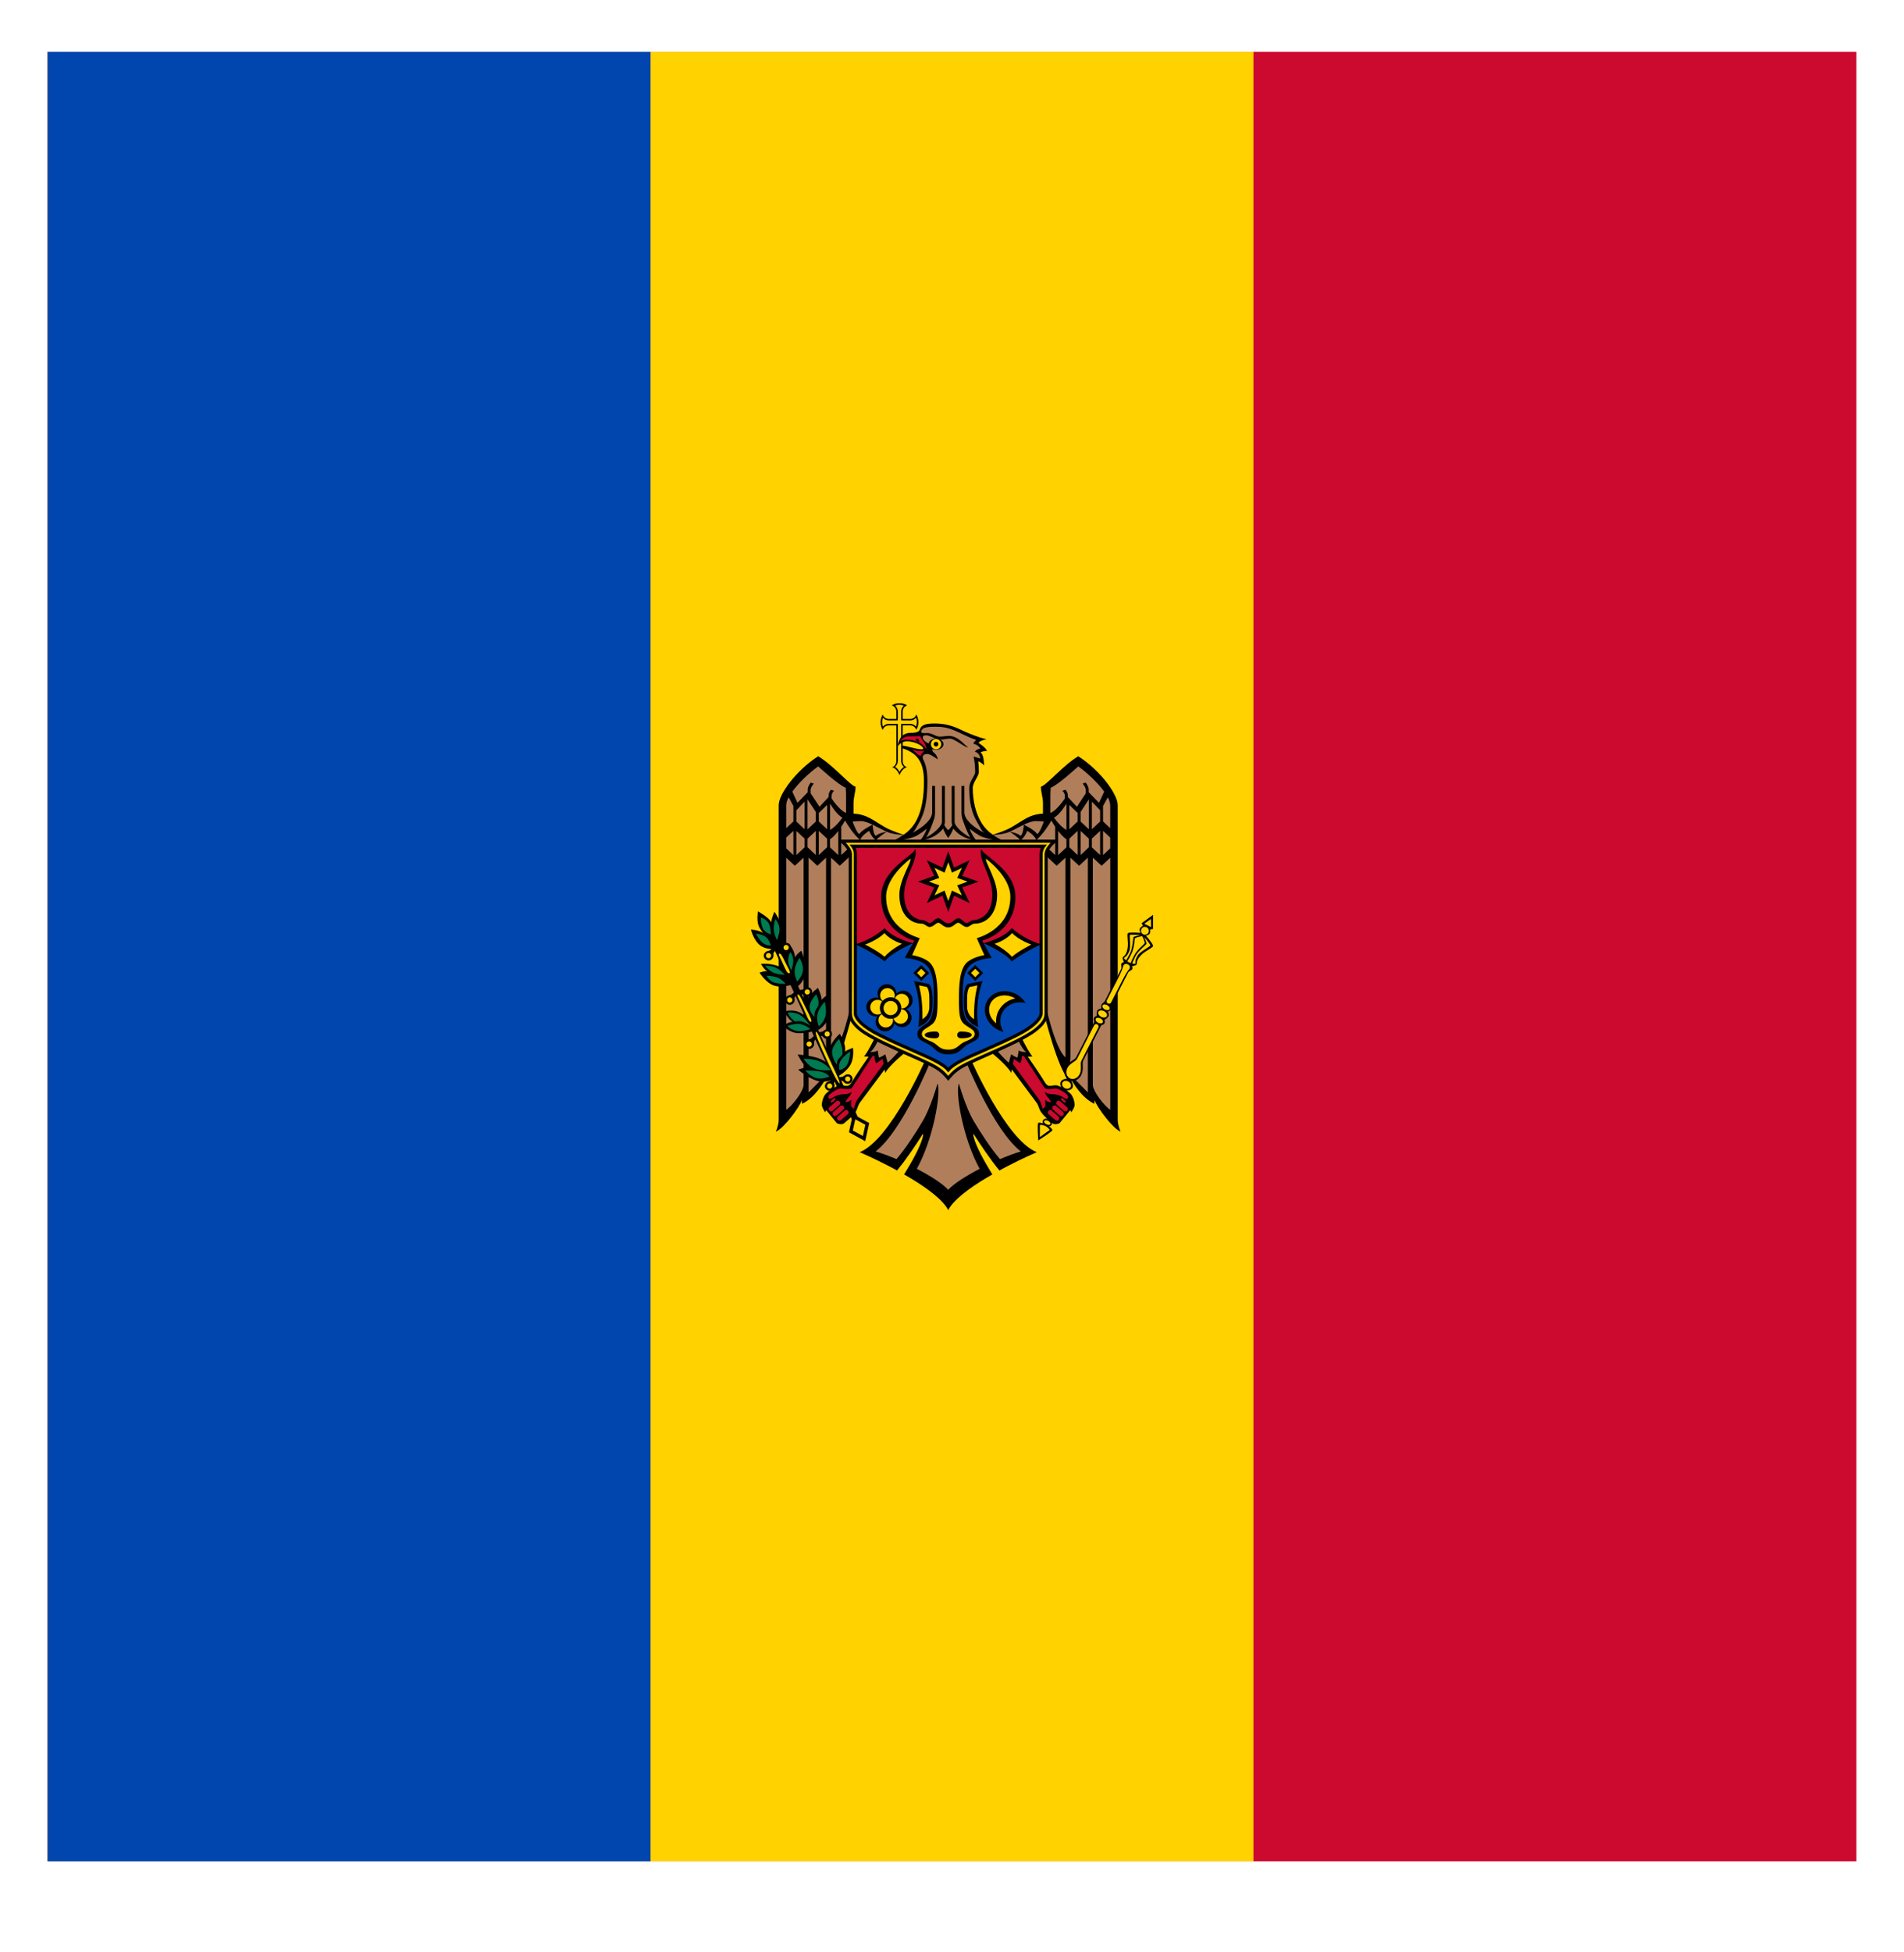 <svg
  width="40"
  height="41"
  viewBox="0 0 40 41"
  fill="none"
  xmlns="http://www.w3.org/2000/svg"
>
<g clip-path="url(#clip0_17507_13412)">
<path d="M1 1.089H39V39.089H1V1.089Z" fill="#CC092F" />
<path d="M1 1.089H26.333V39.089H1V1.089Z" fill="#FFD200" />
<path d="M1 1.089H13.667V39.089H1V1.089Z" fill="#0046AE" />
</g>
<path
    d="M18.897 14.769C18.839 14.766 18.783 14.782 18.735 14.813C18.791 14.83 18.83 14.883 18.83 14.942V15.098H18.673C18.614 15.099 18.562 15.061 18.544 15.005C18.485 15.104 18.485 15.229 18.544 15.329C18.561 15.272 18.614 15.233 18.673 15.234H18.83V15.987C18.83 16.015 18.821 16.042 18.805 16.064C18.79 16.087 18.767 16.104 18.741 16.113C18.816 16.123 18.88 16.224 18.898 16.279C18.915 16.224 18.98 16.123 19.054 16.113C19.028 16.104 19.005 16.087 18.989 16.064C18.973 16.042 18.965 16.015 18.965 15.987V15.233H19.121C19.18 15.233 19.233 15.271 19.25 15.328C19.309 15.228 19.309 15.103 19.25 15.003C19.233 15.06 19.181 15.099 19.121 15.098H18.965V14.942C18.964 14.883 19.002 14.83 19.059 14.813C19.011 14.782 18.954 14.766 18.897 14.769V14.769Z"
    fill="black"
  />
<path
    d="M18.896 14.801C18.865 14.801 18.834 14.806 18.803 14.816C18.822 14.831 18.836 14.851 18.846 14.872C18.857 14.894 18.862 14.917 18.862 14.941V15.098C18.862 15.1 18.861 15.102 18.861 15.104V15.129H18.836C18.834 15.13 18.832 15.13 18.829 15.13H18.673C18.625 15.13 18.58 15.109 18.548 15.073C18.538 15.103 18.532 15.134 18.532 15.166C18.532 15.198 18.538 15.229 18.547 15.259C18.579 15.222 18.624 15.201 18.673 15.201H18.862C18.862 15.204 18.861 15.207 18.861 15.21V15.227C18.861 15.229 18.862 15.231 18.862 15.233V15.986C18.86 16.032 18.839 16.075 18.803 16.104C18.827 16.119 18.848 16.137 18.865 16.158C18.878 16.176 18.889 16.195 18.898 16.214C18.906 16.195 18.917 16.176 18.93 16.158C18.947 16.137 18.968 16.12 18.99 16.105C18.973 16.091 18.958 16.073 18.948 16.052C18.938 16.032 18.933 16.009 18.932 15.986V15.202H18.958C18.96 15.201 18.962 15.201 18.965 15.201H19.121C19.145 15.201 19.168 15.206 19.189 15.216C19.211 15.226 19.23 15.24 19.245 15.258C19.256 15.228 19.261 15.197 19.262 15.165C19.262 15.133 19.256 15.102 19.247 15.072C19.215 15.109 19.169 15.13 19.121 15.13H18.965C18.962 15.13 18.96 15.13 18.958 15.129H18.933V15.104C18.933 15.102 18.932 15.1 18.932 15.098V14.941C18.932 14.918 18.937 14.894 18.947 14.873C18.957 14.851 18.971 14.832 18.989 14.817C18.959 14.807 18.928 14.801 18.896 14.801"
    fill="#FFD200"
  />
<path
    d="M20.858 17.529C20.766 17.467 20.688 17.387 20.628 17.294C20.493 17.078 20.436 16.814 20.436 16.544C20.436 16.43 20.564 16.302 20.564 16.21C20.565 16.136 20.561 16.061 20.551 15.988C20.596 15.994 20.675 16.074 20.675 16.074C20.675 16.074 20.673 15.843 20.6 15.803C20.6 15.803 20.629 15.773 20.736 15.769C20.706 15.694 20.558 15.601 20.558 15.601C20.567 15.586 20.581 15.574 20.596 15.566C20.637 15.546 20.681 15.532 20.726 15.524C20.677 15.513 20.628 15.5 20.58 15.484C20.442 15.438 20.307 15.383 20.176 15.32C20.008 15.236 19.823 15.192 19.636 15.193C19.56 15.193 19.449 15.195 19.384 15.239C19.324 15.278 19.329 15.33 19.308 15.348C19.259 15.39 19.175 15.389 19.134 15.389C18.872 15.389 18.862 15.67 18.862 15.67C18.862 15.67 18.929 15.568 19.048 15.568C19.245 15.568 19.395 15.676 19.395 15.716C19.395 15.733 19.374 15.736 19.373 15.736C19.244 15.736 19.049 15.662 18.946 15.658V15.709C19.177 15.789 19.411 15.903 19.411 16.404C19.411 16.719 19.373 17.041 19.215 17.294C19.154 17.387 19.076 17.467 18.984 17.529L19.921 17.698L20.858 17.529V17.529Z"
    fill="black"
  />
<path
    d="M19.921 17.318L18.984 17.529C18.942 17.516 18.741 17.454 18.601 17.376C18.353 17.238 18.225 17.101 17.931 17.087V16.863C17.931 16.744 17.974 16.636 17.974 16.522C17.85 16.488 17.506 16.068 17.188 15.881C16.721 16.183 16.359 16.68 16.359 16.909V23.527C16.359 23.626 16.3 23.765 16.3 23.765C16.47 23.693 16.783 23.265 16.849 23.102V23.18C17.106 23.063 17.295 22.754 17.38 22.595L17.385 22.676C17.615 22.474 17.908 21.281 17.908 21.281L18.396 21.761C18.396 21.761 18.22 22.12 18.151 22.184C18.183 22.188 18.216 22.189 18.249 22.189C18.217 22.235 17.972 22.589 17.895 22.722C17.823 22.847 17.772 22.791 17.661 22.791C17.569 22.791 17.361 22.937 17.327 22.997C17.29 23.057 17.269 23.126 17.265 23.196C17.265 23.265 17.337 23.358 17.337 23.358C17.34 23.342 17.347 23.326 17.359 23.314L17.577 23.582C17.599 23.606 17.696 23.622 17.73 23.591C17.816 23.513 17.899 23.458 17.976 23.346C18.015 23.288 18.018 23.221 18.063 23.159L18.584 22.459L18.597 22.532C18.675 22.374 19.05 22.073 19.05 22.073L19.442 22.254C19.442 22.254 18.71 23.937 18.06 24.196C18.06 24.196 18.343 24.316 18.69 24.497L18.846 24.58C18.889 24.527 18.935 24.469 18.981 24.408C19.188 24.13 19.391 23.808 19.391 23.808C19.405 23.892 19.296 24.15 19.11 24.468L18.994 24.663L19.134 24.745C19.478 24.952 19.801 25.19 19.921 25.409L20.005 25.198L19.921 24.986V17.598L19.963 17.493L19.921 17.318Z"
    fill="black"
  />
<path
    d="M19.921 24.986C19.799 24.854 19.546 24.693 19.261 24.545C19.605 23.926 19.776 22.948 19.696 22.753C19.696 22.753 19.555 23.26 19.381 23.549C19.221 23.817 19.024 24.118 18.834 24.342C18.69 24.28 18.544 24.226 18.395 24.18C18.966 23.74 19.55 22.285 19.55 22.285L18.946 22.005C18.946 22.005 18.72 22.268 18.647 22.317C18.647 22.317 18.615 22.186 18.597 22.14C18.597 22.14 18.51 22.206 18.463 22.207L18.438 22.06C18.378 22.1 18.279 22.092 18.279 22.092C18.366 22.05 18.47 21.798 18.47 21.798L17.893 21.03C17.893 21.03 17.69 22.004 17.459 22.204V18.012L17.642 18.181L17.919 17.923V17.727L17.673 17.956V17.362C17.702 17.32 17.728 17.276 17.753 17.232C17.793 17.301 17.921 17.513 18.072 17.643C18.097 17.542 18.26 17.447 18.26 17.447C18.26 17.447 18.319 17.605 18.408 17.644C18.44 17.589 18.628 17.466 18.628 17.466C18.628 17.466 18.467 17.491 18.402 17.551C18.346 17.539 18.331 17.318 18.331 17.318C18.331 17.318 18.095 17.433 18.054 17.516C18.009 17.503 17.938 17.326 17.911 17.253C17.97 17.247 18.028 17.243 18.087 17.243C18.155 17.243 18.241 17.275 18.331 17.318C18.431 17.365 18.535 17.424 18.628 17.466C18.747 17.52 18.926 17.531 18.979 17.533C18.916 17.577 18.85 17.616 18.781 17.65C18.781 17.65 19.064 17.647 19.263 17.548C19.335 17.505 19.405 17.456 19.471 17.403C19.44 17.492 19.394 17.574 19.334 17.645C19.627 17.621 19.772 17.454 19.813 17.398C19.839 17.469 19.876 17.537 19.921 17.598H20.027V24.776L19.921 24.986ZM17.768 16.543L17.774 16.677V17.072C17.668 17.035 17.535 16.861 17.47 16.769V16.715C17.471 16.694 17.476 16.674 17.485 16.655C17.494 16.637 17.506 16.62 17.522 16.607L17.458 16.584C17.427 16.617 17.409 16.661 17.407 16.706V16.738L17.217 16.942L17.03 16.659V16.59C17.03 16.543 17.066 16.491 17.096 16.456L17.034 16.433C17.002 16.474 16.969 16.529 16.969 16.581V16.637L16.754 16.859L16.645 16.624C16.776 16.443 16.988 16.239 17.188 16.094C17.188 16.094 17.622 16.492 17.768 16.543ZM16.668 16.926V17.251L16.517 17.391V16.908C16.521 16.851 16.539 16.795 16.569 16.745L16.668 16.926ZM17.139 17.051V17.252L16.965 17.415V16.786L17.139 17.051ZM16.904 17.414L16.73 17.252V17.017L16.904 16.834V17.414ZM17.698 17.17C17.658 17.227 17.552 17.367 17.438 17.428V16.876C17.464 16.919 17.584 17.114 17.698 17.17ZM17.376 16.904V17.414L17.202 17.252V17.072L17.376 16.904ZM16.668 17.448V17.957L16.517 17.815V17.589L16.668 17.448ZM16.904 17.611V17.794L16.73 17.956V17.449L16.904 17.611ZM17.139 17.449V17.956L16.965 17.792V17.612L17.139 17.449ZM17.376 17.612V17.792L17.202 17.956V17.449L17.376 17.612ZM17.611 17.957L17.437 17.794V17.624C17.497 17.587 17.558 17.52 17.611 17.449L17.611 17.957ZM17.171 18.181L17.354 18.011V22.204L17.376 22.548L16.987 22.941V18.01L17.171 18.181ZM16.882 22.784C16.882 22.919 16.636 23.233 16.517 23.305V18.012L16.698 18.181L16.882 18.011V22.784Z"
    fill="#B07E5B"
  />
<path
    d="M18.408 22.329L18.542 22.237L18.562 22.342L18.012 23.09C17.972 23.145 17.938 23.284 17.938 23.284C17.938 23.284 17.878 23.256 17.878 23.205C17.878 23.155 17.885 23.096 17.885 23.096C17.869 23.112 17.85 23.124 17.829 23.133C17.809 23.142 17.786 23.146 17.764 23.146C17.764 23.085 17.882 23.019 17.887 22.931C17.797 22.998 17.718 22.964 17.613 22.996C17.5 23.031 17.468 23.079 17.433 23.077C17.413 23.076 17.394 23.041 17.402 23.019C17.415 22.981 17.556 22.877 17.655 22.858C17.678 22.853 17.864 22.898 17.901 22.84L18.329 22.18C18.344 22.177 18.358 22.172 18.371 22.165C18.371 22.165 18.37 22.286 18.408 22.329H18.408ZM17.546 23.07C17.554 23.078 17.553 23.09 17.545 23.098L17.485 23.151C17.476 23.157 17.463 23.156 17.456 23.147C17.449 23.139 17.45 23.127 17.458 23.119L17.518 23.066C17.52 23.065 17.522 23.063 17.525 23.063C17.527 23.062 17.53 23.062 17.532 23.062C17.538 23.063 17.543 23.065 17.546 23.07ZM17.638 23.133C17.656 23.152 17.655 23.182 17.636 23.2L17.636 23.2L17.489 23.329C17.467 23.346 17.435 23.341 17.419 23.319C17.404 23.299 17.406 23.271 17.423 23.253L17.57 23.126C17.577 23.12 17.586 23.116 17.596 23.115C17.612 23.114 17.628 23.121 17.638 23.133ZM17.722 23.233C17.727 23.237 17.73 23.242 17.732 23.248C17.734 23.254 17.735 23.26 17.735 23.266C17.735 23.273 17.734 23.279 17.731 23.284C17.729 23.29 17.725 23.295 17.721 23.299L17.72 23.3L17.572 23.428C17.552 23.445 17.522 23.442 17.505 23.421L17.505 23.421C17.496 23.411 17.492 23.399 17.492 23.386C17.493 23.373 17.498 23.361 17.507 23.353L17.654 23.225C17.661 23.219 17.67 23.215 17.679 23.214C17.696 23.213 17.712 23.22 17.722 23.233ZM17.773 23.312C17.781 23.311 17.789 23.312 17.796 23.315C17.804 23.318 17.81 23.323 17.815 23.329C17.833 23.348 17.832 23.379 17.813 23.397L17.666 23.524C17.656 23.532 17.644 23.535 17.631 23.534C17.619 23.532 17.608 23.526 17.599 23.517C17.591 23.508 17.587 23.496 17.587 23.483C17.587 23.471 17.592 23.459 17.6 23.45L17.748 23.321C17.755 23.316 17.764 23.312 17.773 23.312Z"
    fill="#CC092F"
  />
<path
    d="M19.92 17.318L20.857 17.529C20.9 17.516 21.1 17.454 21.241 17.376C21.488 17.238 21.616 17.101 21.911 17.087V16.863C21.911 16.744 21.867 16.636 21.867 16.522C21.991 16.488 22.336 16.068 22.653 15.881C23.12 16.183 23.482 16.68 23.482 16.909V23.527C23.482 23.626 23.541 23.765 23.541 23.765C23.371 23.693 23.058 23.265 22.992 23.102V23.18C22.735 23.063 22.546 22.754 22.462 22.595L22.456 22.676C22.226 22.474 21.933 21.281 21.933 21.281L21.445 21.761C21.445 21.761 21.622 22.12 21.691 22.184C21.658 22.188 21.625 22.189 21.592 22.189C21.624 22.235 21.87 22.589 21.947 22.722C22.019 22.847 22.069 22.791 22.18 22.791C22.272 22.791 22.48 22.937 22.514 22.997C22.551 23.057 22.573 23.126 22.577 23.196C22.577 23.265 22.504 23.358 22.504 23.358C22.502 23.342 22.494 23.326 22.483 23.314L22.264 23.582C22.242 23.606 22.145 23.622 22.111 23.591C22.025 23.513 21.942 23.458 21.866 23.346C21.826 23.288 21.823 23.221 21.778 23.159L21.257 22.459L21.244 22.532C21.166 22.374 20.791 22.073 20.791 22.073L20.399 22.254C20.399 22.254 21.131 23.937 21.781 24.196C21.781 24.196 21.499 24.316 21.151 24.497L20.996 24.58C20.952 24.527 20.906 24.469 20.861 24.408C20.653 24.13 20.45 23.808 20.45 23.808C20.436 23.892 20.545 24.15 20.731 24.468L20.848 24.663L20.707 24.745C20.363 24.952 20.04 25.19 19.92 25.409L19.836 25.198L19.92 24.986V17.598L19.878 17.493L19.92 17.318Z"
    fill="black"
  />
<path
    d="M19.92 24.986C20.042 24.854 20.296 24.693 20.581 24.545C20.236 23.926 20.065 22.948 20.145 22.753C20.145 22.753 20.287 23.26 20.46 23.549C20.62 23.817 20.817 24.118 21.008 24.342C21.151 24.28 21.297 24.226 21.446 24.18C20.875 23.74 20.291 22.285 20.291 22.285L20.895 22.005C20.895 22.005 21.121 22.268 21.195 22.317C21.195 22.317 21.226 22.186 21.244 22.14C21.244 22.14 21.331 22.206 21.378 22.207L21.403 22.06C21.463 22.1 21.562 22.092 21.562 22.092C21.475 22.05 21.372 21.798 21.372 21.798L21.948 21.03C21.948 21.03 22.151 22.004 22.382 22.204V18.012L22.199 18.181L21.923 17.923V17.727L22.168 17.956V17.362C22.14 17.32 22.113 17.276 22.088 17.232C22.048 17.301 21.92 17.513 21.769 17.643C21.744 17.542 21.581 17.447 21.581 17.447C21.581 17.447 21.523 17.605 21.433 17.644C21.401 17.589 21.214 17.466 21.214 17.466C21.214 17.466 21.374 17.491 21.439 17.551C21.495 17.539 21.51 17.318 21.51 17.318C21.51 17.318 21.746 17.433 21.788 17.516C21.833 17.503 21.903 17.326 21.93 17.253C21.872 17.247 21.813 17.243 21.754 17.243C21.686 17.243 21.6 17.275 21.51 17.318C21.41 17.365 21.306 17.424 21.214 17.466C21.095 17.52 20.915 17.531 20.862 17.533C20.925 17.577 20.991 17.616 21.06 17.65C21.06 17.65 20.777 17.647 20.578 17.548C20.506 17.505 20.436 17.456 20.371 17.403C20.401 17.492 20.447 17.574 20.507 17.645C20.215 17.621 20.069 17.454 20.028 17.398C20.002 17.469 19.965 17.537 19.92 17.598H19.814V24.776L19.92 24.986ZM22.073 16.543L22.067 16.677V17.072C22.173 17.035 22.306 16.861 22.371 16.769V16.715C22.37 16.694 22.365 16.674 22.357 16.655C22.348 16.637 22.335 16.62 22.319 16.607L22.383 16.584C22.414 16.617 22.432 16.661 22.434 16.706V16.738L22.624 16.942L22.811 16.659V16.59C22.811 16.543 22.775 16.491 22.745 16.456L22.808 16.433C22.839 16.474 22.872 16.529 22.872 16.581V16.637L23.088 16.859L23.197 16.624C23.066 16.443 22.853 16.239 22.653 16.094C22.653 16.094 22.219 16.492 22.073 16.543ZM23.173 16.926V17.251L23.324 17.391V16.908C23.32 16.851 23.302 16.795 23.273 16.745L23.173 16.926ZM22.702 17.051V17.252L22.876 17.415V16.786L22.702 17.051ZM22.938 17.414L23.112 17.252V17.017L22.938 16.834V17.414ZM22.143 17.17C22.184 17.227 22.289 17.367 22.404 17.428V16.876C22.377 16.919 22.257 17.114 22.143 17.17ZM22.465 16.904V17.414L22.639 17.252V17.072L22.465 16.904ZM23.173 17.448V17.957L23.324 17.815V17.589L23.173 17.448ZM22.938 17.611V17.794L23.112 17.956V17.449L22.938 17.611ZM22.702 17.449V17.956L22.876 17.792V17.612L22.702 17.449ZM22.465 17.612V17.792L22.639 17.956V17.449L22.465 17.612ZM22.23 17.957L22.404 17.794V17.624C22.344 17.587 22.284 17.52 22.23 17.449L22.23 17.957ZM22.671 18.181L22.487 18.011V22.204L22.465 22.548L22.854 22.941V18.01L22.671 18.181ZM22.959 22.784C22.959 22.919 23.206 23.233 23.325 23.305V18.012L23.143 18.181L22.959 18.011V22.784Z"
    fill="#B07E5B"
  />
<path
    d="M21.433 22.329L21.299 22.237L21.279 22.342L21.829 23.09C21.869 23.145 21.904 23.284 21.904 23.284C21.904 23.284 21.963 23.256 21.963 23.205C21.963 23.155 21.956 23.096 21.956 23.096C21.972 23.112 21.991 23.124 22.012 23.133C22.033 23.142 22.055 23.146 22.078 23.146C22.078 23.085 21.959 23.019 21.954 22.931C22.045 22.998 22.123 22.964 22.228 22.996C22.341 23.031 22.373 23.079 22.408 23.077C22.429 23.076 22.447 23.041 22.439 23.019C22.426 22.981 22.285 22.877 22.187 22.858C22.163 22.853 21.978 22.898 21.94 22.84L21.512 22.18C21.497 22.177 21.483 22.172 21.47 22.165C21.47 22.165 21.472 22.286 21.433 22.329H21.433ZM22.295 23.07C22.288 23.078 22.288 23.09 22.296 23.098L22.357 23.151C22.365 23.157 22.378 23.156 22.385 23.147C22.392 23.139 22.392 23.127 22.384 23.119L22.323 23.066C22.321 23.065 22.319 23.063 22.317 23.063C22.314 23.062 22.311 23.062 22.309 23.062C22.304 23.063 22.299 23.065 22.295 23.07ZM22.203 23.133C22.185 23.152 22.186 23.182 22.205 23.2L22.205 23.2L22.352 23.329C22.375 23.346 22.406 23.341 22.423 23.319C22.437 23.299 22.436 23.271 22.418 23.253L22.271 23.126C22.264 23.12 22.255 23.116 22.245 23.115C22.229 23.114 22.213 23.121 22.203 23.133ZM22.119 23.233C22.115 23.237 22.111 23.242 22.109 23.248C22.107 23.254 22.106 23.26 22.106 23.266C22.106 23.273 22.108 23.279 22.11 23.284C22.113 23.29 22.116 23.295 22.121 23.299L22.121 23.3L22.269 23.428C22.29 23.445 22.32 23.442 22.336 23.421L22.336 23.421C22.345 23.411 22.349 23.399 22.349 23.386C22.349 23.373 22.343 23.361 22.334 23.353L22.187 23.225C22.18 23.219 22.171 23.215 22.162 23.214C22.146 23.213 22.13 23.22 22.119 23.233ZM22.068 23.312C22.06 23.311 22.052 23.312 22.045 23.315C22.038 23.318 22.031 23.323 22.026 23.329C22.008 23.348 22.009 23.379 22.028 23.397L22.175 23.524C22.185 23.532 22.198 23.535 22.21 23.534C22.222 23.532 22.234 23.526 22.242 23.517C22.25 23.508 22.255 23.496 22.254 23.483C22.254 23.471 22.25 23.459 22.241 23.45L22.093 23.321C22.086 23.316 22.077 23.312 22.068 23.312Z"
    fill="#CC092F"
  />
<path
    d="M19.704 15.263C19.946 15.263 20.116 15.373 20.345 15.475C20.405 15.501 20.46 15.523 20.509 15.54C20.482 15.56 20.461 15.587 20.447 15.617C20.447 15.617 20.55 15.636 20.596 15.722C20.596 15.722 20.499 15.733 20.483 15.79C20.538 15.794 20.592 15.863 20.592 15.93L20.454 15.886C20.475 15.993 20.486 16.102 20.487 16.211C20.487 16.297 20.363 16.398 20.363 16.545C20.363 17.003 20.479 17.18 20.561 17.322C20.593 17.377 20.619 17.441 20.673 17.489C20.436 17.363 20.26 17.206 20.26 17.059V16.505H20.199V17.059C20.199 17.165 20.225 17.215 20.225 17.215C20.262 17.332 20.337 17.514 20.384 17.587C20.166 17.469 20.055 17.321 20.055 17.267V16.505H19.993V17.277L20.005 17.33C19.979 17.37 19.945 17.417 19.921 17.433C19.898 17.417 19.864 17.37 19.838 17.33L19.85 17.277V16.505H19.788V17.267C19.788 17.321 19.677 17.469 19.459 17.587C19.506 17.514 19.581 17.332 19.618 17.215C19.618 17.215 19.644 17.165 19.644 17.059V16.505H19.583V17.059C19.583 17.205 19.407 17.363 19.171 17.489C19.224 17.441 19.25 17.377 19.282 17.322C19.372 17.167 19.483 16.97 19.483 16.409C19.483 16.198 19.452 16.055 19.398 15.955C19.381 15.921 19.359 15.834 19.485 15.834C19.551 15.834 19.701 15.949 19.701 15.949C19.695 15.892 19.665 15.839 19.618 15.804C19.609 15.797 19.601 15.788 19.595 15.777C19.59 15.766 19.586 15.755 19.585 15.743C19.593 15.71 19.614 15.682 19.643 15.665C19.661 15.657 19.386 15.609 19.386 15.484C19.386 15.459 19.402 15.441 19.459 15.441C19.534 15.441 19.656 15.531 19.764 15.531C19.844 15.531 19.876 15.511 19.958 15.511C20.058 15.511 20.267 15.701 20.338 15.694C20.258 15.644 20.129 15.454 19.934 15.454C19.866 15.454 19.805 15.469 19.741 15.469C19.66 15.469 19.581 15.395 19.493 15.395C19.434 15.395 19.369 15.398 19.359 15.383C19.342 15.356 19.357 15.341 19.373 15.319C19.403 15.278 19.486 15.266 19.569 15.263C19.593 15.262 19.618 15.262 19.641 15.262L19.704 15.263L19.704 15.263Z"
    fill="#B07E5B"
  />
<path
    d="M18.919 15.559C18.957 15.497 19.026 15.46 19.099 15.463C19.153 15.463 19.331 15.459 19.331 15.459C19.354 15.521 19.463 15.624 19.463 15.731C19.463 15.731 19.353 15.533 19.046 15.533C19.002 15.532 18.959 15.541 18.919 15.559L18.919 15.559ZM19.417 15.769C19.417 15.769 19.352 15.837 19.337 15.874C19.273 15.85 19.16 15.733 19.16 15.733C19.16 15.733 19.256 15.789 19.417 15.769H19.417Z"
    fill="#CC092F"
  />
<path
    d="M19.314 15.586C19.314 15.586 19.238 15.562 19.238 15.537C19.238 15.505 19.275 15.505 19.297 15.53C19.307 15.547 19.313 15.566 19.314 15.586L19.314 15.586Z"
    fill="black"
  />
<path
    d="M19.665 15.746C19.751 15.746 19.821 15.693 19.821 15.628C19.821 15.563 19.751 15.51 19.665 15.51C19.579 15.51 19.509 15.563 19.509 15.628C19.509 15.693 19.579 15.746 19.665 15.746Z"
    fill="black"
  />
<path
    d="M19.665 15.736C19.724 15.736 19.773 15.687 19.773 15.628C19.773 15.568 19.724 15.52 19.665 15.52C19.605 15.52 19.557 15.568 19.557 15.628C19.557 15.687 19.605 15.736 19.665 15.736Z"
    fill="#FFD200"
  />
<path
    d="M19.665 15.677C19.692 15.677 19.714 15.655 19.714 15.628C19.714 15.6 19.692 15.578 19.665 15.578C19.637 15.578 19.615 15.6 19.615 15.628C19.615 15.655 19.637 15.677 19.665 15.677Z"
    fill="black"
  />
<path
    d="M17.918 23.398L18.261 23.584L18.177 23.965L17.835 23.778L17.918 23.398Z"
    fill="black"
  />
<path
    d="M16.325 19.74L16.202 19.797L17.594 22.845H17.742L16.325 19.74ZM17.966 23.336L17.866 23.44L17.929 23.578L18.051 23.522L17.966 23.336Z"
    fill="black"
  />
<path
    d="M16.758 22.144C16.758 22.144 16.875 22.386 16.964 22.419C16.918 22.407 16.768 22.462 16.768 22.462C16.768 22.462 17.032 22.697 17.256 22.713C17.446 22.726 17.538 22.631 17.538 22.631L17.5 22.43C17.417 22.338 17.314 22.268 17.198 22.225C17.01 22.16 16.758 22.144 16.758 22.144L16.758 22.144ZM17.642 21.71C17.642 21.71 17.48 21.849 17.435 22.009C17.391 22.17 17.464 22.352 17.464 22.352L17.6 22.606C17.6 22.606 17.789 22.506 17.869 22.356C17.949 22.206 17.92 22.003 17.92 22.003C17.92 22.003 17.77 22.059 17.751 22.083C17.783 21.917 17.642 21.71 17.642 21.71ZM17.121 21.645C17.121 21.645 16.937 21.707 16.758 21.697C16.588 21.686 16.446 21.543 16.446 21.543C16.446 21.543 16.587 21.448 16.657 21.461C16.58 21.433 16.469 21.241 16.469 21.241C16.469 21.241 16.627 21.193 16.767 21.246C16.907 21.298 17.029 21.452 17.029 21.452L17.121 21.645ZM17.184 20.746C17.184 20.746 17.276 20.937 17.255 21.003C17.283 20.959 17.391 20.89 17.391 20.89C17.391 20.89 17.457 21.199 17.394 21.389C17.332 21.58 17.141 21.653 17.141 21.653L16.931 21.244C16.931 21.244 16.9 21.093 16.966 20.974C17.031 20.854 17.184 20.746 17.184 20.746V20.746ZM15.986 20.241C15.986 20.241 16.185 20.22 16.367 20.296C16.52 20.359 16.566 20.474 16.566 20.474L16.641 20.675C16.641 20.675 16.425 20.756 16.253 20.694C16.082 20.632 15.957 20.426 15.957 20.426C15.957 20.426 16.076 20.381 16.122 20.398C16.055 20.368 15.986 20.241 15.986 20.241V20.241L15.986 20.241ZM16.612 19.868C16.612 19.868 16.7 19.98 16.702 20.109C16.726 20.041 16.835 19.965 16.835 19.965C16.835 19.965 16.947 20.236 16.922 20.429C16.898 20.622 16.736 20.736 16.736 20.736L16.535 20.354C16.535 20.354 16.469 20.197 16.489 20.076C16.508 19.954 16.612 19.868 16.612 19.868V19.868ZM15.923 19.138C15.923 19.138 15.887 19.346 15.948 19.466C16.003 19.573 16.038 19.596 16.038 19.596C15.934 19.527 15.775 19.521 15.775 19.521C15.775 19.521 15.832 19.747 15.966 19.851C16.101 19.954 16.308 19.93 16.308 19.93C16.308 19.93 16.444 19.748 16.435 19.552C16.425 19.357 16.27 19.147 16.27 19.147C16.27 19.147 16.209 19.274 16.203 19.369C16.164 19.271 15.923 19.138 15.923 19.138L15.923 19.138ZM17.549 22.622L17.554 22.697C17.678 22.698 17.697 22.686 17.729 22.725C17.759 22.759 17.809 22.77 17.851 22.751C17.875 22.739 17.894 22.719 17.903 22.694C17.913 22.669 17.912 22.641 17.901 22.616C17.878 22.566 17.831 22.555 17.785 22.563C17.757 22.569 17.739 22.591 17.715 22.603C17.671 22.627 17.549 22.622 17.549 22.622L17.549 22.622Z"
    fill="black"
  />
<path
    d="M17.538 22.566L17.598 22.61C17.533 22.716 17.513 22.725 17.53 22.773C17.536 22.794 17.535 22.817 17.527 22.838C17.52 22.859 17.505 22.878 17.487 22.89C17.464 22.905 17.437 22.91 17.41 22.904C17.384 22.899 17.361 22.884 17.346 22.861C17.315 22.815 17.331 22.769 17.362 22.735C17.382 22.715 17.41 22.711 17.433 22.697C17.477 22.671 17.538 22.566 17.538 22.566L17.538 22.566ZM17.118 21.679L17.123 21.754C17.247 21.755 17.266 21.743 17.298 21.782C17.328 21.816 17.378 21.826 17.42 21.807C17.471 21.784 17.493 21.724 17.47 21.673C17.447 21.622 17.4 21.611 17.354 21.62C17.327 21.625 17.308 21.648 17.285 21.66C17.24 21.683 17.118 21.679 17.118 21.679L17.118 21.679Z"
    fill="black"
  />
<path
    d="M17.143 21.705L17.196 21.758C17.115 21.853 17.094 21.859 17.103 21.908C17.108 21.954 17.084 21.998 17.042 22.017C17.017 22.029 16.989 22.029 16.964 22.02C16.939 22.011 16.919 21.992 16.907 21.967C16.884 21.917 16.907 21.874 16.943 21.845C16.966 21.828 16.994 21.829 17.019 21.819C17.066 21.8 17.143 21.705 17.143 21.705V21.705ZM16.7 20.795L16.706 20.87C16.83 20.871 16.848 20.859 16.88 20.898C16.895 20.915 16.915 20.926 16.937 20.931C16.959 20.935 16.982 20.933 17.002 20.924C17.027 20.912 17.046 20.892 17.055 20.866C17.064 20.841 17.064 20.813 17.052 20.789C17.029 20.738 16.982 20.727 16.937 20.736C16.909 20.742 16.891 20.764 16.867 20.776C16.822 20.799 16.7 20.795 16.7 20.795L16.7 20.795Z"
    fill="black"
  />
<path
    d="M16.735 20.78L16.787 20.833C16.707 20.927 16.686 20.933 16.694 20.983C16.7 21.029 16.676 21.073 16.634 21.092C16.609 21.103 16.581 21.104 16.556 21.095C16.531 21.085 16.51 21.066 16.499 21.042C16.476 20.991 16.498 20.948 16.535 20.92C16.557 20.902 16.586 20.903 16.611 20.893C16.658 20.875 16.735 20.78 16.735 20.78ZM16.255 19.863L16.261 19.937C16.385 19.939 16.404 19.926 16.435 19.965C16.45 19.982 16.47 19.994 16.492 19.998C16.514 20.003 16.537 20 16.558 19.991C16.582 19.98 16.601 19.959 16.61 19.934C16.62 19.909 16.619 19.881 16.608 19.856C16.585 19.806 16.538 19.795 16.492 19.804C16.464 19.809 16.446 19.831 16.422 19.843C16.377 19.867 16.255 19.863 16.255 19.863H16.255Z"
    fill="black"
  />
<path
    d="M16.29 19.848L16.343 19.901C16.262 19.995 16.241 20.001 16.25 20.051C16.256 20.096 16.231 20.141 16.189 20.16C16.164 20.171 16.137 20.172 16.111 20.162C16.086 20.153 16.066 20.134 16.054 20.11C16.031 20.059 16.054 20.016 16.09 19.988C16.113 19.97 16.141 19.971 16.166 19.961C16.213 19.943 16.29 19.848 16.29 19.848L16.29 19.848Z"
    fill="black"
  />
<path
    d="M17.968 23.505L18.18 23.62L18.128 23.856L17.916 23.741L17.968 23.505ZM17.039 21.457C16.994 21.476 16.928 21.282 16.88 21.176C16.83 21.067 16.73 20.9 16.758 20.887C16.79 20.872 16.831 20.96 16.882 21.072C16.933 21.183 17.081 21.44 17.039 21.457V21.457ZM16.582 20.438C16.538 20.456 16.489 20.33 16.441 20.224C16.391 20.115 16.343 20.038 16.371 20.025C16.403 20.011 16.449 20.106 16.49 20.195C16.529 20.281 16.624 20.421 16.582 20.438L16.582 20.438ZM17.639 22.749C17.604 22.759 17.451 22.44 17.328 22.17C17.205 21.9 17.113 21.682 17.142 21.669C17.174 21.655 17.273 21.909 17.396 22.179C17.52 22.449 17.665 22.742 17.639 22.749H17.639Z"
    fill="#FFD200"
  />
<path
    d="M17.809 22.713C17.839 22.713 17.864 22.689 17.864 22.659C17.864 22.628 17.839 22.604 17.809 22.604C17.779 22.604 17.754 22.628 17.754 22.659C17.754 22.689 17.779 22.713 17.809 22.713Z"
    fill="#FFD200"
  />
<path
    d="M17.43 22.861C17.461 22.861 17.485 22.836 17.485 22.806C17.485 22.776 17.461 22.751 17.43 22.751C17.4 22.751 17.375 22.776 17.375 22.806C17.375 22.836 17.4 22.861 17.43 22.861Z"
    fill="#FFD200"
  />
<path
    d="M17.378 21.769C17.408 21.769 17.433 21.745 17.433 21.714C17.433 21.684 17.408 21.659 17.378 21.659C17.347 21.659 17.323 21.684 17.323 21.714C17.323 21.745 17.347 21.769 17.378 21.769Z"
    fill="#FFD200"
  />
<path
    d="M16.999 21.98C17.03 21.98 17.054 21.956 17.054 21.925C17.054 21.895 17.03 21.87 16.999 21.87C16.969 21.87 16.944 21.895 16.944 21.925C16.944 21.956 16.969 21.98 16.999 21.98Z"
    fill="#FFD200"
  />
<path
    d="M16.96 20.886C16.991 20.886 17.015 20.862 17.015 20.831C17.015 20.801 16.991 20.776 16.96 20.776C16.93 20.776 16.905 20.801 16.905 20.831C16.905 20.862 16.93 20.886 16.96 20.886Z"
    fill="#FFD200"
  />
<path
    d="M16.591 21.055C16.622 21.055 16.646 21.031 16.646 21C16.646 20.97 16.622 20.945 16.591 20.945C16.561 20.945 16.536 20.97 16.536 21C16.536 21.031 16.561 21.055 16.591 21.055Z"
    fill="#FFD200"
  />
<path
    d="M16.515 19.954C16.546 19.954 16.57 19.929 16.57 19.899C16.57 19.868 16.546 19.844 16.515 19.844C16.485 19.844 16.46 19.868 16.46 19.899C16.46 19.929 16.485 19.954 16.515 19.954Z"
    fill="#FFD200"
  />
<path
    d="M16.146 20.123C16.177 20.123 16.201 20.098 16.201 20.068C16.201 20.037 16.177 20.013 16.146 20.013C16.116 20.013 16.091 20.037 16.091 20.068C16.091 20.098 16.116 20.123 16.146 20.123Z"
    fill="#FFD200"
  />
<path
    d="M15.984 19.265C15.984 19.265 15.979 19.417 16.029 19.503C16.079 19.589 16.192 19.623 16.192 19.623C16.192 19.623 16.197 19.472 16.147 19.385C16.096 19.299 15.984 19.265 15.984 19.265ZM15.879 19.608C15.879 19.608 16.011 19.616 16.087 19.675C16.163 19.733 16.193 19.855 16.193 19.855C16.134 19.858 16.076 19.84 16.029 19.805C15.953 19.747 15.879 19.608 15.879 19.608ZM16.293 19.302C16.266 19.368 16.253 19.439 16.255 19.511C16.259 19.619 16.323 19.742 16.323 19.742C16.323 19.742 16.38 19.611 16.375 19.503C16.37 19.394 16.309 19.332 16.293 19.302ZM16.071 20.28C16.115 20.338 16.171 20.386 16.236 20.42C16.335 20.47 16.484 20.471 16.484 20.471C16.436 20.412 16.377 20.362 16.31 20.326C16.21 20.276 16.071 20.28 16.071 20.28V20.28ZM16.103 20.491C16.103 20.491 16.151 20.584 16.238 20.624C16.325 20.664 16.503 20.661 16.503 20.661C16.461 20.608 16.408 20.565 16.348 20.533C16.261 20.493 16.103 20.491 16.103 20.491ZM16.605 19.993C16.573 20.049 16.557 20.112 16.557 20.176C16.563 20.272 16.625 20.377 16.625 20.377C16.625 20.377 16.67 20.256 16.665 20.16C16.66 20.1 16.64 20.042 16.605 19.993H16.605ZM16.799 20.116C16.799 20.116 16.709 20.237 16.696 20.361C16.683 20.485 16.747 20.613 16.747 20.613C16.747 20.613 16.856 20.504 16.869 20.38C16.882 20.255 16.799 20.116 16.799 20.116V20.116ZM16.55 21.264C16.56 21.298 16.577 21.329 16.599 21.357C16.63 21.392 16.664 21.425 16.701 21.454C16.747 21.442 16.794 21.441 16.841 21.451C16.918 21.468 17.021 21.537 17.021 21.537C17.021 21.537 16.91 21.371 16.795 21.307C16.72 21.268 16.634 21.253 16.55 21.264L16.55 21.264ZM16.539 21.548C16.539 21.548 16.683 21.487 16.801 21.503C16.919 21.519 17.025 21.612 17.025 21.612C17.025 21.612 16.866 21.667 16.747 21.652C16.67 21.638 16.597 21.602 16.539 21.548H16.539ZM17.145 20.882C17.145 20.882 17.018 21.016 17.008 21.133C16.997 21.249 17.11 21.358 17.11 21.358C17.108 21.316 17.112 21.274 17.125 21.234C17.141 21.198 17.161 21.163 17.186 21.132C17.196 21.097 17.199 21.06 17.196 21.024C17.187 20.974 17.169 20.926 17.145 20.882ZM17.327 21.037C17.327 21.037 17.208 21.158 17.176 21.288C17.144 21.417 17.201 21.555 17.201 21.555C17.201 21.555 17.309 21.47 17.341 21.34C17.373 21.211 17.327 21.037 17.327 21.037ZM17.627 21.818C17.658 21.884 17.68 21.954 17.694 22.026C17.708 22.12 17.695 22.153 17.695 22.153C17.695 22.153 17.639 22.208 17.614 22.24C17.582 22.282 17.577 22.358 17.577 22.358C17.577 22.358 17.465 22.191 17.482 22.069C17.5 21.947 17.627 21.818 17.627 21.818V21.818ZM17.863 22.08C17.863 22.08 17.719 22.175 17.662 22.272C17.628 22.332 17.619 22.403 17.635 22.47C17.668 22.465 17.699 22.453 17.727 22.434C17.754 22.416 17.777 22.392 17.794 22.363C17.852 22.265 17.863 22.08 17.863 22.08L17.863 22.08ZM16.918 22.481C16.918 22.481 17.125 22.476 17.252 22.507C17.379 22.538 17.425 22.606 17.425 22.606C17.425 22.606 17.282 22.672 17.155 22.641C17.029 22.61 16.918 22.481 16.918 22.481L16.918 22.481ZM16.883 22.235C16.883 22.235 16.976 22.38 17.097 22.433C17.264 22.505 17.457 22.47 17.457 22.47C17.457 22.47 17.352 22.341 17.208 22.285C17.063 22.228 16.883 22.235 16.883 22.235Z"
    fill="#007A50"
  />
<path
    d="M23.985 19.386L24.012 19.443C23.985 19.453 23.963 19.473 23.948 19.497C23.928 19.536 23.961 19.591 23.961 19.591C23.961 19.591 23.733 19.572 23.698 19.595C23.665 19.616 23.711 19.773 23.69 19.907C23.66 20.093 23.587 20.077 23.584 20.113C23.581 20.148 23.612 20.203 23.612 20.203C23.612 20.203 23.569 20.216 23.56 20.234C23.546 20.263 23.57 20.316 23.553 20.351L23.21 21.023C23.197 21.05 23.16 21.06 23.142 21.096C23.132 21.122 23.131 21.15 23.139 21.177C23.139 21.177 23.075 21.181 23.052 21.224C23.038 21.259 23.035 21.297 23.043 21.334C23.03 21.336 23.018 21.341 23.007 21.349C22.997 21.356 22.988 21.366 22.982 21.378C22.961 21.42 22.997 21.442 22.988 21.46L22.61 22.2C22.576 22.268 22.455 22.281 22.385 22.419C22.366 22.456 22.358 22.497 22.363 22.539C22.369 22.58 22.387 22.619 22.415 22.65C22.415 22.65 22.314 22.659 22.287 22.712C22.26 22.765 22.281 22.846 22.354 22.883C22.427 22.92 22.506 22.89 22.534 22.837C22.56 22.784 22.506 22.697 22.506 22.697C22.548 22.702 22.59 22.693 22.626 22.673C22.663 22.652 22.692 22.621 22.711 22.584C22.781 22.447 22.722 22.342 22.756 22.275L23.133 21.535C23.143 21.516 23.181 21.532 23.203 21.49C23.208 21.479 23.211 21.466 23.211 21.453C23.211 21.44 23.208 21.427 23.203 21.416C23.237 21.4 23.266 21.375 23.286 21.343C23.308 21.299 23.274 21.245 23.274 21.245C23.3 21.236 23.322 21.218 23.338 21.195C23.356 21.16 23.342 21.125 23.356 21.098L23.699 20.426C23.716 20.391 23.774 20.379 23.788 20.35C23.797 20.332 23.783 20.29 23.783 20.29C23.783 20.29 23.846 20.283 23.873 20.26C23.9 20.237 23.844 20.186 23.977 20.053C24.073 19.957 24.227 19.901 24.225 19.863C24.223 19.82 24.073 19.648 24.073 19.648C24.073 19.648 24.136 19.642 24.156 19.603C24.167 19.577 24.17 19.547 24.162 19.519L24.225 19.508V19.211L23.985 19.386ZM21.913 23.525C21.908 23.536 21.905 23.547 21.905 23.558C21.905 23.57 21.908 23.581 21.913 23.591C21.913 23.591 21.838 23.568 21.812 23.58C21.787 23.593 21.812 23.949 21.812 23.949C21.812 23.949 22.113 23.759 22.109 23.732C22.104 23.703 22.041 23.655 22.041 23.655C22.052 23.653 22.062 23.649 22.072 23.642C22.081 23.636 22.088 23.627 22.094 23.617C22.104 23.598 22.105 23.542 22.036 23.507C22.016 23.496 21.993 23.49 21.969 23.492C21.946 23.493 21.925 23.506 21.913 23.525Z"
    fill="black"
  />
<path
    d="M24.04 19.398L24.182 19.47L24.18 19.298L24.04 19.398ZM23.985 19.501C23.959 19.539 23.97 19.59 24.008 19.616C24.046 19.641 24.097 19.63 24.122 19.592C24.147 19.555 24.137 19.503 24.099 19.478C24.096 19.476 24.093 19.475 24.09 19.473C24.076 19.466 24.06 19.462 24.044 19.464C24.019 19.465 23.996 19.479 23.985 19.501L23.985 19.501ZM23.739 19.632C23.724 19.642 23.745 19.77 23.74 19.88C23.736 19.983 23.703 20.012 23.685 20.047C23.669 20.08 23.608 20.119 23.608 20.119L23.658 20.168C23.658 20.168 23.691 20.118 23.741 20.018C23.801 19.9 23.799 19.687 23.817 19.675C23.863 19.659 23.91 19.645 23.958 19.634C23.958 19.634 23.843 19.628 23.779 19.629C23.766 19.628 23.752 19.629 23.739 19.632V19.632ZM23.752 20.226C23.774 20.171 23.799 20.117 23.827 20.066C23.897 19.928 24.046 19.829 24.049 19.804C24.053 19.778 23.998 19.658 23.998 19.658C23.998 19.658 23.866 19.683 23.847 19.701C23.829 19.719 23.837 19.897 23.767 20.034C23.741 20.088 23.713 20.14 23.681 20.19L23.752 20.226ZM24.088 19.814C24.09 19.835 23.916 19.959 23.856 20.076C23.805 20.176 23.784 20.232 23.784 20.232L23.853 20.243C23.853 20.243 23.848 20.172 23.865 20.139C23.883 20.104 23.887 20.06 23.968 19.996C24.054 19.929 24.171 19.869 24.169 19.852C24.169 19.835 24.04 19.675 24.04 19.675C24.058 19.721 24.075 19.767 24.088 19.814ZM23.581 20.584C23.685 20.38 23.717 20.366 23.73 20.34C23.744 20.312 23.74 20.275 23.694 20.251C23.68 20.244 23.664 20.24 23.649 20.242C23.639 20.243 23.629 20.247 23.621 20.252C23.613 20.258 23.606 20.266 23.602 20.275C23.589 20.301 23.596 20.335 23.492 20.54L23.255 21.004C23.252 21.009 23.25 21.015 23.249 21.022C23.248 21.028 23.249 21.035 23.25 21.041C23.252 21.047 23.255 21.053 23.259 21.058C23.263 21.063 23.267 21.068 23.273 21.071C23.274 21.072 23.276 21.072 23.277 21.073C23.288 21.079 23.301 21.08 23.313 21.077C23.325 21.074 23.335 21.066 23.341 21.055C23.342 21.053 23.343 21.051 23.344 21.049L23.581 20.584ZM23.162 21.116C23.149 21.141 23.172 21.179 23.212 21.199C23.253 21.22 23.296 21.216 23.309 21.191C23.322 21.165 23.299 21.128 23.259 21.107C23.241 21.098 23.22 21.093 23.2 21.094C23.185 21.095 23.17 21.103 23.162 21.116ZM23.075 21.248C23.058 21.281 23.084 21.328 23.133 21.353C23.182 21.378 23.235 21.371 23.252 21.339C23.269 21.306 23.243 21.259 23.194 21.234C23.177 21.225 23.158 21.22 23.14 21.219C23.114 21.215 23.089 21.226 23.075 21.248ZM23.02 21.395C23.007 21.42 23.029 21.457 23.069 21.478C23.11 21.499 23.154 21.495 23.167 21.469C23.18 21.444 23.157 21.407 23.117 21.386C23.099 21.377 23.078 21.372 23.057 21.373C23.05 21.373 23.042 21.375 23.036 21.379C23.029 21.383 23.023 21.388 23.02 21.395ZM22.984 21.535L22.628 22.235C22.599 22.293 22.474 22.329 22.425 22.425C22.376 22.521 22.411 22.611 22.475 22.644C22.539 22.677 22.633 22.653 22.682 22.557C22.731 22.461 22.687 22.338 22.717 22.28L23.073 21.581C23.079 21.57 23.081 21.557 23.078 21.544C23.075 21.532 23.067 21.521 23.056 21.514C23.055 21.513 23.054 21.512 23.052 21.512C23.043 21.507 23.032 21.505 23.022 21.506C23.005 21.51 22.991 21.52 22.984 21.535V21.535ZM22.319 22.736C22.299 22.775 22.322 22.826 22.37 22.851C22.418 22.875 22.473 22.863 22.493 22.825C22.513 22.786 22.489 22.735 22.441 22.71C22.425 22.701 22.406 22.697 22.387 22.697C22.359 22.697 22.333 22.712 22.319 22.736ZM21.969 23.526C21.963 23.526 21.956 23.527 21.951 23.529C21.945 23.532 21.94 23.536 21.937 23.541C21.927 23.561 21.947 23.592 21.983 23.61C22.019 23.629 22.056 23.627 22.066 23.607C22.076 23.587 22.056 23.556 22.02 23.538C22.004 23.53 21.987 23.526 21.969 23.526ZM21.846 23.623V23.878L22.053 23.729C22.031 23.695 22 23.667 21.964 23.648C21.927 23.63 21.887 23.621 21.846 23.623ZM21.977 17.943C21.977 17.803 22.161 17.665 22.161 17.665H17.68C17.68 17.665 17.864 17.803 17.864 17.943V21.278C17.862 21.351 17.887 21.423 17.934 21.479C17.977 21.539 18.069 21.622 18.164 21.684C18.459 21.875 18.951 22.077 19.323 22.246C19.633 22.387 19.759 22.444 19.921 22.644C20.082 22.444 20.209 22.387 20.519 22.246C20.892 22.077 21.384 21.875 21.678 21.684C21.773 21.622 21.865 21.539 21.908 21.479C21.955 21.423 21.979 21.351 21.977 21.278V17.943Z"
    fill="#FFD200"
  />
<path
    d="M17.97 19.83V17.943C17.971 17.882 17.952 17.821 17.916 17.771H21.926C21.89 17.821 21.871 17.882 21.872 17.943L21.873 19.83L19.921 20.421L17.97 19.83H17.97Z"
    fill="#CC092F"
  />
<path
    d="M21.872 19.83L20.664 19.808H19.178L17.97 19.83V21.279C17.97 21.351 18.045 21.522 18.481 21.739C19.201 22.098 19.755 22.265 19.921 22.47C20.086 22.265 20.64 22.098 21.36 21.739C21.796 21.522 21.871 21.351 21.871 21.279L21.872 19.83Z"
    fill="#0046AE"
  />
<path
    d="M20.635 19.754C20.635 19.754 21.332 19.579 21.332 18.834C21.332 18.252 20.633 17.963 20.613 17.824C20.545 18.064 20.847 18.396 20.847 18.789C20.847 19.298 20.472 19.322 20.472 19.322C20.384 19.322 20.348 19.385 20.314 19.385C20.24 19.377 20.205 19.283 20.132 19.283C20.064 19.283 20.011 19.389 19.921 19.389C19.83 19.389 19.778 19.283 19.71 19.283C19.637 19.283 19.602 19.377 19.528 19.385C19.494 19.385 19.458 19.322 19.37 19.322C19.37 19.322 18.995 19.298 18.995 18.789C18.995 18.396 19.297 18.064 19.229 17.824C19.209 17.963 18.51 18.252 18.51 18.834C18.51 19.579 19.207 19.754 19.207 19.754L19.008 20.116C19.008 20.116 19.297 20.131 19.449 20.261C19.634 20.419 19.616 20.752 19.616 20.994C19.616 21.185 19.592 21.387 19.494 21.47C19.362 21.581 19.273 21.589 19.273 21.72C19.273 21.829 19.357 21.851 19.494 21.924C19.669 22.016 19.66 22.14 19.921 22.14C20.181 22.14 20.174 22.016 20.349 21.924C20.485 21.851 20.569 21.829 20.569 21.72C20.569 21.589 20.48 21.581 20.349 21.47C20.25 21.387 20.226 21.185 20.226 20.994C20.226 20.752 20.209 20.419 20.393 20.261C20.546 20.131 20.834 20.116 20.834 20.116L20.635 19.754ZM19.921 17.876L19.799 18.22L19.47 18.063L19.627 18.393L19.283 18.515L19.627 18.637L19.47 18.965L19.799 18.809L19.921 19.152L20.043 18.809L20.372 18.965L20.215 18.637L20.559 18.515L20.215 18.393L20.372 18.063L20.043 18.22L19.921 17.876ZM19.178 19.807C19.178 19.807 18.748 19.702 18.587 19.49C18.408 19.646 18.198 19.762 17.97 19.83C17.97 19.83 18.32 19.988 18.587 20.19C18.71 20.014 19.178 19.807 19.178 19.807Z"
    fill="black"
  />
<path
    d="M20.664 19.807C20.664 19.807 21.132 20.014 21.255 20.19C21.522 19.988 21.872 19.83 21.872 19.83C21.645 19.762 21.434 19.646 21.255 19.489C21.094 19.702 20.664 19.807 20.664 19.807ZM19.354 20.265L19.187 20.433L19.354 20.6L19.522 20.433L19.354 20.265ZM20.488 20.265L20.32 20.433L20.488 20.6L20.655 20.433L20.488 20.265ZM19.312 21.243C19.314 21.351 19.307 21.459 19.291 21.566C19.291 21.566 19.528 21.497 19.575 21.257C19.597 21.145 19.621 20.731 19.508 20.661L19.2 20.6C19.274 20.806 19.312 21.024 19.312 21.243H19.312ZM20.334 20.661C20.221 20.731 20.245 21.145 20.267 21.257C20.314 21.497 20.55 21.566 20.55 21.566C20.535 21.459 20.528 21.351 20.53 21.243C20.53 21.024 20.568 20.806 20.642 20.6L20.334 20.661ZM18.586 20.673C18.48 20.698 18.416 20.804 18.441 20.909C18.445 20.927 18.452 20.943 18.46 20.959C18.445 20.954 18.428 20.951 18.412 20.949C18.405 20.949 18.398 20.949 18.391 20.949C18.364 20.95 18.337 20.957 18.313 20.968C18.288 20.98 18.267 20.997 18.249 21.017C18.231 21.038 18.218 21.062 18.209 21.088C18.201 21.114 18.198 21.141 18.201 21.168C18.204 21.195 18.212 21.221 18.226 21.245C18.239 21.268 18.257 21.289 18.279 21.306C18.301 21.322 18.325 21.334 18.352 21.34C18.378 21.346 18.406 21.347 18.432 21.343C18.423 21.356 18.415 21.37 18.409 21.385C18.389 21.434 18.389 21.488 18.41 21.537C18.43 21.585 18.469 21.624 18.518 21.644C18.566 21.664 18.621 21.663 18.669 21.643C18.718 21.622 18.756 21.584 18.776 21.535L18.777 21.533C18.783 21.518 18.787 21.502 18.789 21.486C18.799 21.5 18.81 21.512 18.823 21.522C18.905 21.594 19.031 21.584 19.102 21.501C19.174 21.418 19.164 21.293 19.081 21.222C19.068 21.21 19.053 21.2 19.037 21.192C19.052 21.188 19.067 21.181 19.081 21.172C19.125 21.144 19.157 21.099 19.169 21.048C19.18 20.996 19.172 20.942 19.143 20.898C19.105 20.836 19.035 20.801 18.963 20.806C18.93 20.808 18.898 20.818 18.87 20.836C18.856 20.844 18.844 20.855 18.832 20.866C18.832 20.813 18.811 20.762 18.773 20.725C18.735 20.688 18.684 20.667 18.631 20.667C18.616 20.667 18.601 20.669 18.586 20.673V20.673ZM20.693 21.25C20.715 21.452 20.879 21.622 21.082 21.67C21.047 21.613 21.025 21.549 21.017 21.483C20.992 21.243 21.178 21.049 21.431 21.049C21.471 21.049 21.51 21.053 21.548 21.063C21.453 20.91 21.287 20.816 21.107 20.814C20.853 20.814 20.668 21.01 20.693 21.25V21.25Z"
    fill="black"
  />
<path
    d="M18.894 18.789C18.894 19.171 19.098 19.397 19.37 19.397C19.422 19.397 19.479 19.467 19.528 19.467C19.608 19.467 19.661 19.379 19.71 19.379C19.771 19.379 19.813 19.476 19.921 19.476C20.028 19.476 20.07 19.379 20.132 19.379C20.181 19.379 20.234 19.467 20.314 19.467C20.363 19.467 20.42 19.397 20.472 19.397C20.744 19.397 20.948 19.171 20.948 18.789C20.948 18.477 20.686 18.096 20.715 18.034C20.715 18.034 21.226 18.401 21.226 18.833C21.226 19.529 20.52 19.701 20.52 19.701L20.679 20.058C20.679 20.058 20.46 20.091 20.327 20.199C20.149 20.343 20.146 20.731 20.146 20.993C20.146 21.302 20.158 21.433 20.27 21.517C20.387 21.606 20.476 21.625 20.476 21.715C20.476 21.794 20.384 21.826 20.265 21.878C20.13 21.938 20.116 22.042 19.921 22.042C19.725 22.042 19.712 21.938 19.577 21.878C19.458 21.826 19.366 21.794 19.366 21.715C19.366 21.625 19.455 21.606 19.572 21.517C19.684 21.433 19.696 21.302 19.696 20.993C19.696 20.731 19.693 20.343 19.515 20.199C19.382 20.091 19.163 20.058 19.163 20.058L19.322 19.701C19.322 19.701 18.616 19.529 18.616 18.833C18.616 18.401 19.127 18.034 19.127 18.034C19.156 18.096 18.894 18.477 18.894 18.789ZM19.654 21.662C19.515 21.662 19.427 21.692 19.427 21.734C19.427 21.776 19.515 21.804 19.654 21.804C19.69 21.804 19.732 21.782 19.732 21.734C19.732 21.714 19.724 21.696 19.71 21.682C19.696 21.669 19.677 21.662 19.657 21.662C19.656 21.662 19.655 21.662 19.654 21.662ZM20.188 21.662C20.179 21.662 20.169 21.663 20.16 21.666C20.151 21.669 20.142 21.674 20.135 21.68C20.128 21.686 20.122 21.694 20.117 21.702C20.113 21.711 20.11 21.72 20.11 21.73C20.11 21.731 20.11 21.732 20.11 21.734C20.11 21.782 20.151 21.804 20.188 21.804C20.327 21.804 20.415 21.776 20.415 21.734C20.415 21.692 20.327 21.662 20.188 21.662ZM19.922 18.107L19.999 18.326L20.209 18.226L20.11 18.436L20.328 18.514L20.11 18.592L20.209 18.802L19.999 18.702L19.921 18.92L19.843 18.702L19.633 18.802L19.733 18.592L19.514 18.514L19.733 18.436L19.633 18.226L19.843 18.326L19.922 18.107ZM18.175 19.836C18.175 19.836 18.441 19.968 18.575 20.086L18.582 20.093L18.587 20.087C18.713 19.942 18.948 19.819 18.948 19.819C18.948 19.819 18.722 19.757 18.58 19.595C18.43 19.748 18.175 19.836 18.175 19.836ZM21.667 19.836C21.667 19.836 21.401 19.968 21.267 20.087L21.259 20.093L21.255 20.088C21.129 19.943 20.894 19.82 20.894 19.82C20.894 19.82 21.119 19.758 21.262 19.595C21.412 19.748 21.667 19.836 21.667 19.836ZM19.354 20.345L19.442 20.432L19.354 20.521L19.265 20.432L19.354 20.345ZM20.488 20.345L20.576 20.432L20.488 20.521L20.4 20.432L20.488 20.345ZM19.473 20.727C19.534 20.812 19.524 20.948 19.524 21.138C19.526 21.191 19.513 21.243 19.488 21.29C19.463 21.337 19.425 21.375 19.38 21.403C19.38 20.943 19.333 20.832 19.308 20.693L19.473 20.727ZM20.534 20.693C20.509 20.832 20.462 20.943 20.462 21.403C20.416 21.375 20.379 21.337 20.354 21.29C20.329 21.243 20.316 21.191 20.318 21.138C20.318 20.948 20.308 20.812 20.369 20.727L20.534 20.693ZM18.793 20.867C18.797 20.884 18.798 20.901 18.797 20.918C18.795 20.931 18.792 20.944 18.787 20.956C18.7 20.926 18.604 20.951 18.543 21.019C18.532 21.01 18.522 20.999 18.514 20.987C18.505 20.973 18.498 20.958 18.494 20.941C18.484 20.902 18.49 20.86 18.512 20.825C18.533 20.79 18.567 20.764 18.606 20.755C18.646 20.745 18.688 20.751 18.723 20.772C18.758 20.793 18.783 20.827 18.793 20.867ZM19.024 21.155C19.009 21.164 18.993 21.17 18.976 21.174C18.963 21.177 18.95 21.178 18.936 21.177C18.939 21.085 18.885 21.001 18.801 20.964C18.807 20.951 18.814 20.938 18.823 20.927C18.834 20.914 18.846 20.903 18.86 20.893C18.895 20.872 18.937 20.865 18.977 20.874C19.017 20.883 19.051 20.908 19.073 20.943C19.094 20.977 19.101 21.019 19.092 21.059C19.083 21.099 19.058 21.133 19.024 21.155V21.155ZM18.821 21.463C18.808 21.452 18.797 21.439 18.788 21.424C18.782 21.413 18.776 21.4 18.773 21.387C18.861 21.361 18.925 21.284 18.934 21.193C18.948 21.194 18.962 21.197 18.976 21.202C18.991 21.208 19.006 21.216 19.019 21.227C19.05 21.253 19.07 21.291 19.073 21.332C19.077 21.373 19.064 21.413 19.037 21.444C19.011 21.476 18.974 21.495 18.933 21.499C18.892 21.502 18.852 21.489 18.821 21.463ZM18.465 21.366C18.471 21.35 18.481 21.335 18.492 21.323C18.501 21.313 18.511 21.304 18.523 21.297C18.575 21.372 18.667 21.409 18.757 21.39C18.76 21.404 18.762 21.418 18.761 21.432C18.76 21.449 18.757 21.466 18.751 21.481C18.735 21.519 18.706 21.549 18.668 21.565C18.63 21.581 18.588 21.582 18.55 21.566C18.512 21.551 18.482 21.521 18.466 21.483C18.45 21.446 18.45 21.403 18.465 21.366V21.366ZM18.448 20.997C18.465 20.998 18.482 21.003 18.497 21.009C18.509 21.015 18.521 21.022 18.531 21.031C18.475 21.104 18.469 21.203 18.515 21.282C18.503 21.29 18.49 21.295 18.476 21.299C18.46 21.304 18.443 21.305 18.426 21.305C18.386 21.302 18.348 21.283 18.321 21.252C18.294 21.221 18.28 21.181 18.283 21.14C18.286 21.099 18.305 21.061 18.336 21.034C18.367 21.008 18.407 20.994 18.448 20.997V20.997Z"
    fill="#FFD200"
  />
<path
    d="M18.71 21.319C18.793 21.319 18.859 21.252 18.859 21.17C18.859 21.087 18.793 21.02 18.71 21.02C18.628 21.02 18.561 21.087 18.561 21.17C18.561 21.252 18.628 21.319 18.71 21.319Z"
    fill="#FFD200"
  />
<path
    d="M21.329 20.968C21.081 21.016 20.903 21.235 20.929 21.49C20.85 21.425 20.792 21.337 20.782 21.239C20.762 21.05 20.899 20.903 21.107 20.903C21.186 20.904 21.262 20.927 21.329 20.968Z"
    fill="#FFD200"
  />
<path
    d="M22.073 17.699H17.768C17.825 17.756 17.898 17.848 17.898 17.943V20.84H17.897V21.278H17.898C17.897 21.313 17.902 21.347 17.914 21.379C17.925 21.408 17.94 21.435 17.96 21.459L17.96 21.46C18.002 21.514 18.051 21.561 18.105 21.602C18.118 21.612 18.13 21.621 18.143 21.63C18.155 21.639 18.168 21.648 18.181 21.657L18.182 21.657C18.411 21.805 18.764 21.962 19.084 22.104L19.335 22.216L19.336 22.216V22.216L19.343 22.22H19.343C19.637 22.353 19.767 22.413 19.921 22.592C20.074 22.412 20.205 22.352 20.501 22.218L20.501 22.218L20.505 22.216L20.756 22.104C21.076 21.962 21.429 21.806 21.659 21.657L21.659 21.657C21.723 21.615 21.782 21.566 21.836 21.511C21.845 21.503 21.853 21.494 21.861 21.485C21.868 21.476 21.874 21.468 21.88 21.46L21.88 21.459L21.88 21.459L21.881 21.459C21.9 21.435 21.916 21.408 21.927 21.379C21.939 21.347 21.945 21.313 21.944 21.278H21.944V20.84H21.944V17.943C21.944 17.848 22.016 17.756 22.073 17.699ZM22.011 17.943V20.84H22.011V21.278H22.011C22.012 21.321 22.004 21.363 21.99 21.403C21.976 21.437 21.957 21.47 21.934 21.499L21.934 21.499C21.927 21.509 21.92 21.518 21.912 21.528C21.903 21.538 21.894 21.548 21.884 21.558C21.827 21.616 21.764 21.668 21.695 21.713L21.695 21.713C21.461 21.865 21.105 22.022 20.783 22.165L20.532 22.277L20.529 22.279H20.529C20.226 22.416 20.102 22.473 19.947 22.665L19.921 22.698L19.895 22.666C19.74 22.474 19.615 22.417 19.315 22.28L19.315 22.28L19.308 22.277L19.308 22.277L19.308 22.277L19.308 22.277L19.057 22.165C18.735 22.022 18.379 21.865 18.145 21.713L18.144 21.712L18.144 21.712C18.131 21.703 18.117 21.694 18.104 21.685C18.09 21.675 18.077 21.665 18.064 21.655C18.005 21.61 17.952 21.558 17.906 21.499H17.906C17.883 21.47 17.864 21.437 17.851 21.402C17.837 21.363 17.83 21.321 17.83 21.278H17.831V20.84H17.83V17.943C17.83 17.82 17.661 17.692 17.66 17.692V17.632H22.181V17.692C22.181 17.692 22.011 17.82 22.011 17.943H22.011ZM21.91 17.738L21.91 17.738H21.925L21.995 17.738L21.952 17.792C21.92 17.836 21.904 17.889 21.905 17.943V20.84H21.905V21.278H21.905C21.905 21.338 21.863 21.452 21.668 21.595L21.668 21.595C21.631 21.622 21.589 21.65 21.541 21.679C21.492 21.708 21.437 21.738 21.376 21.768L21.376 21.768L21.375 21.769V21.769C21.114 21.899 20.872 22.005 20.664 22.096C20.306 22.253 20.047 22.367 19.947 22.49L19.946 22.491L19.946 22.491L19.92 22.521L19.895 22.49C19.794 22.367 19.535 22.253 19.177 22.096C18.969 22.005 18.728 21.899 18.467 21.769V21.769L18.466 21.769L18.466 21.769C18.281 21.677 18.159 21.592 18.08 21.519C18.065 21.506 18.051 21.492 18.038 21.477C17.957 21.391 17.936 21.321 17.936 21.279H17.936V21.278H17.936V20.84H17.936V17.943C17.938 17.889 17.921 17.836 17.89 17.792L17.846 17.738H17.99V17.738H21.851V17.738H21.909H21.91ZM21.851 17.805V17.805H17.99V17.805H17.974C17.993 17.848 18.003 17.895 18.003 17.943V20.84H18.003V21.278H18.003V21.279H18.003C18.003 21.309 18.02 21.361 18.087 21.432C18.098 21.444 18.111 21.457 18.125 21.47C18.2 21.539 18.317 21.619 18.496 21.709V21.709L18.497 21.709L18.497 21.709C18.759 21.84 18.998 21.945 19.204 22.035C19.544 22.184 19.798 22.295 19.921 22.419C20.044 22.295 20.297 22.184 20.637 22.035C20.844 21.945 21.082 21.84 21.345 21.709L21.345 21.709L21.346 21.709V21.708C21.407 21.678 21.46 21.649 21.506 21.622C21.553 21.594 21.593 21.567 21.628 21.541H21.628C21.801 21.415 21.838 21.324 21.838 21.278H21.838V20.84H21.838V17.943C21.838 17.895 21.848 17.848 21.868 17.805H21.851Z"
    fill="black"
  />
<defs>
<clipPath id="clip0_17507_13412">
<rect width="38" height="38" fill="white" transform="translate(1 1.089)" />
</clipPath>
</defs>
</svg>
